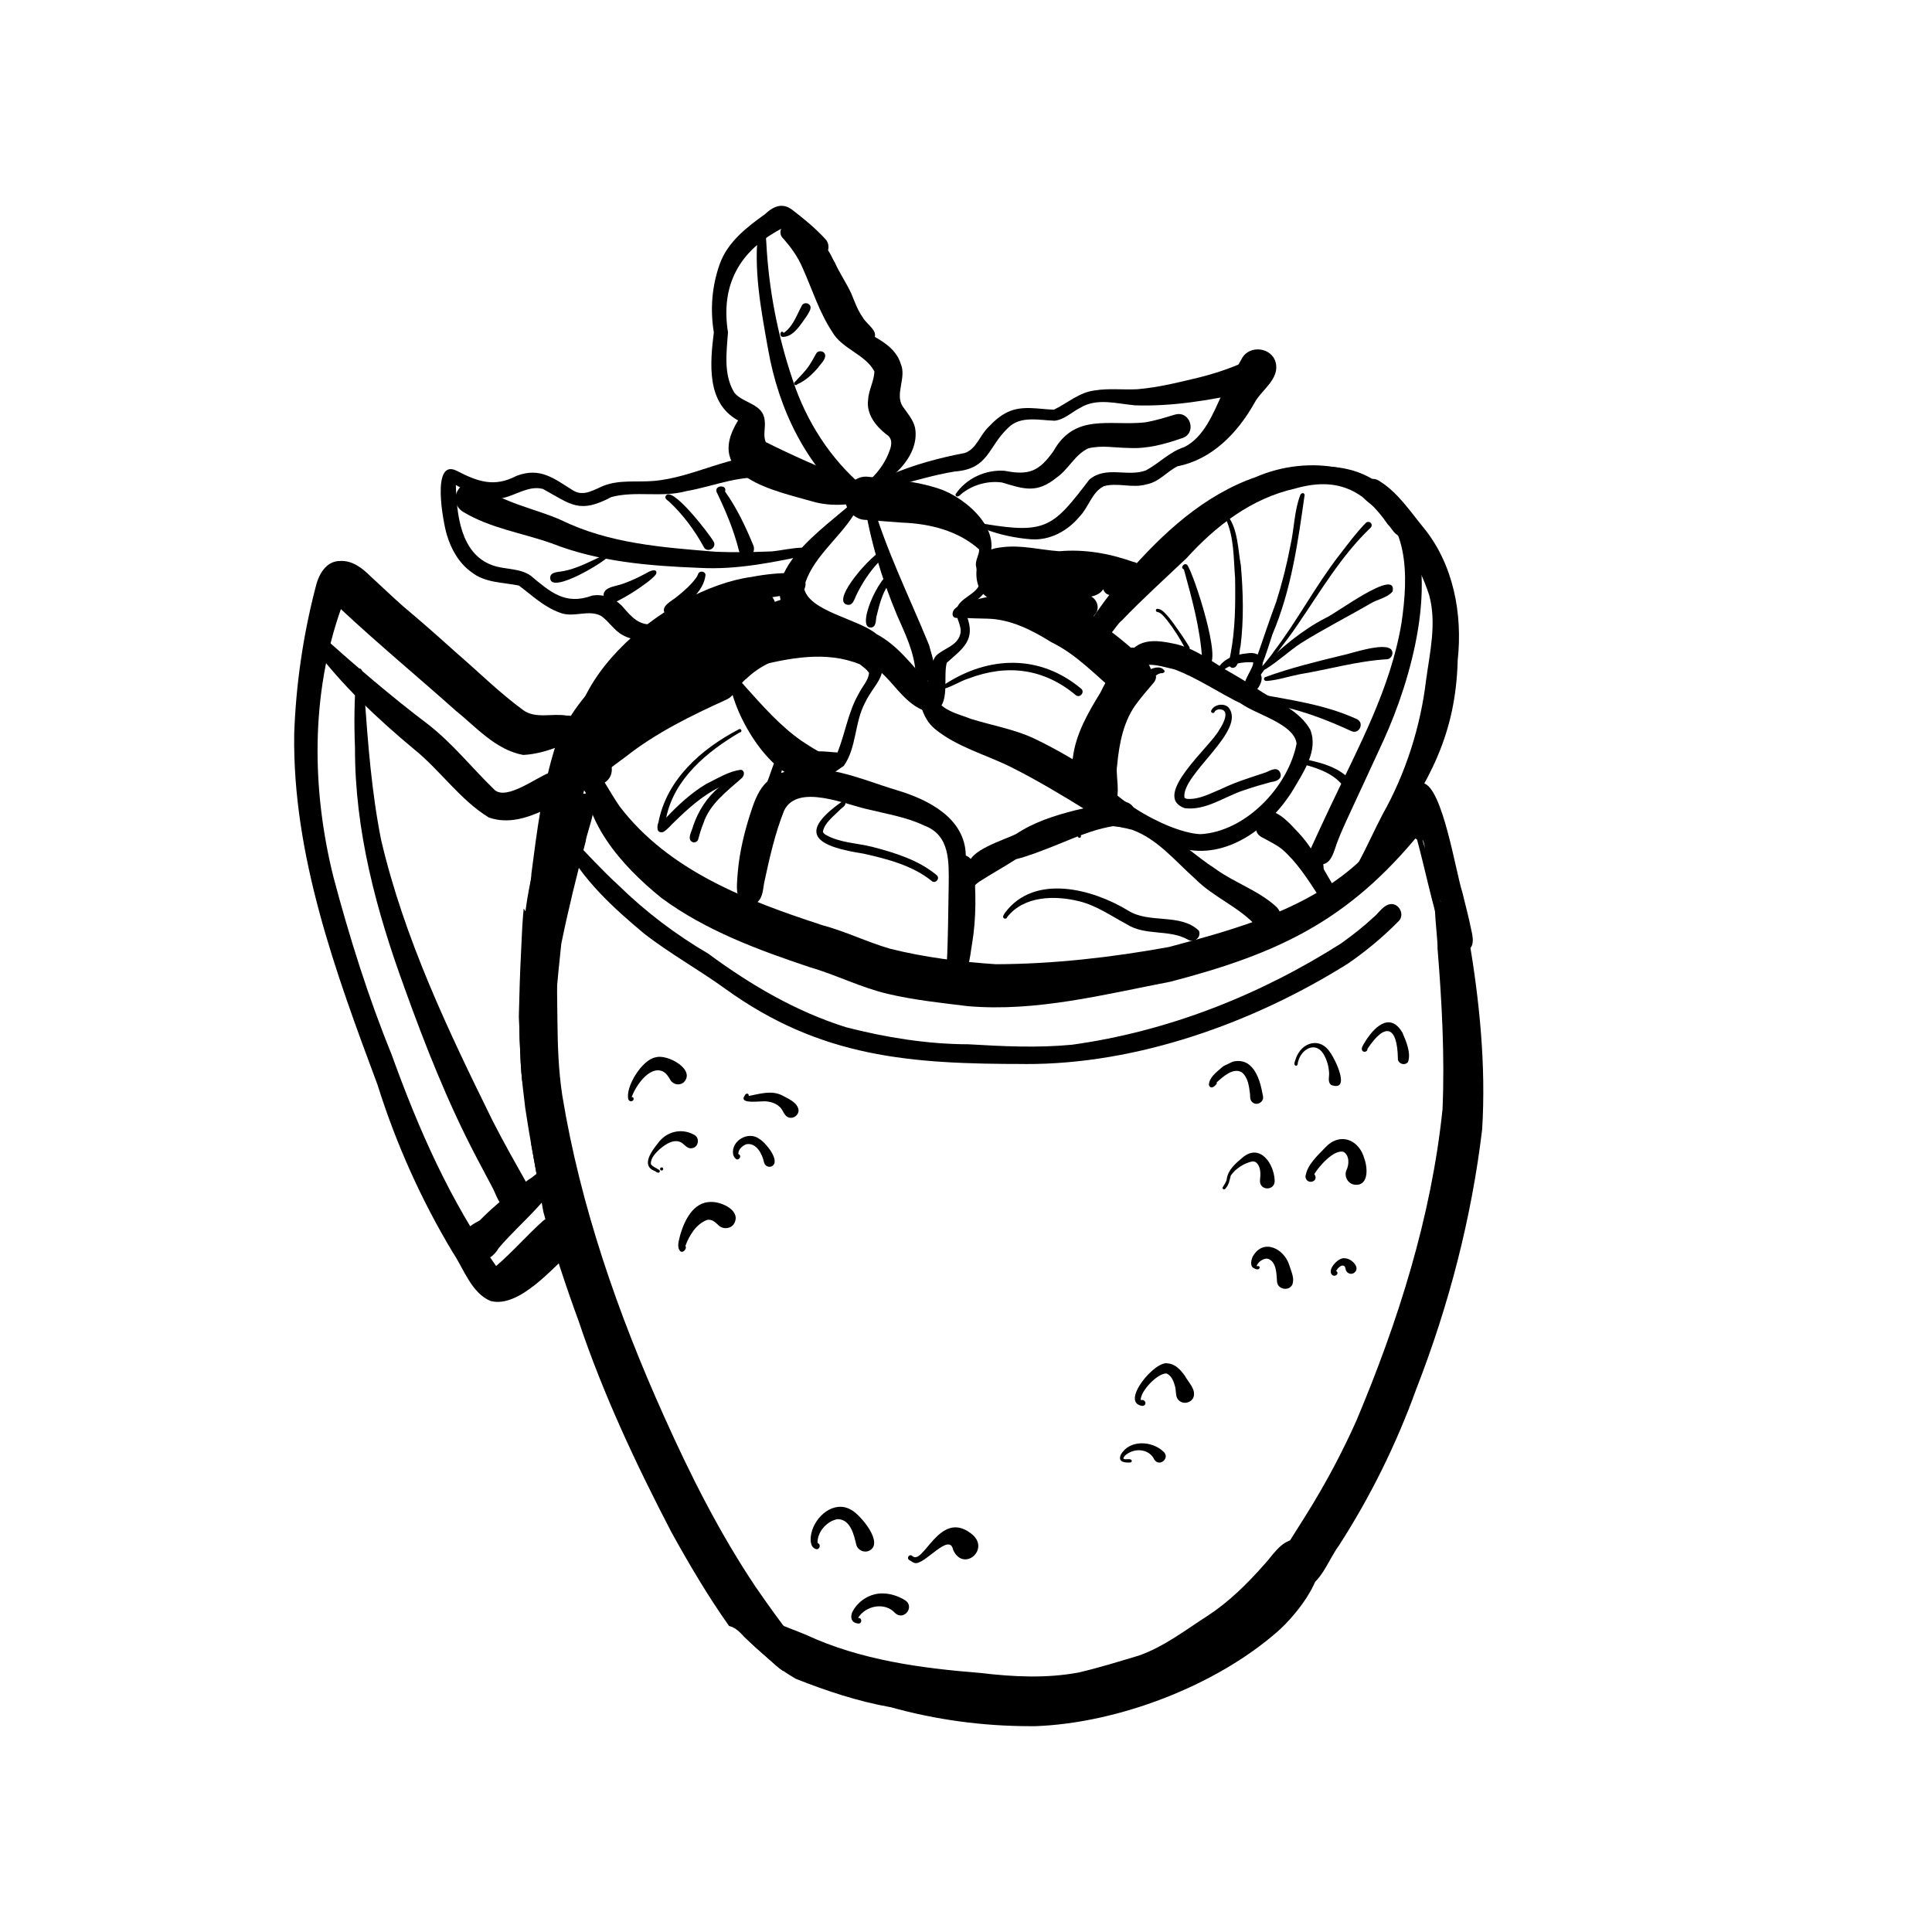 <?xml version="1.0" encoding="UTF-8"?><svg id="Ebene_1" xmlns="http://www.w3.org/2000/svg" viewBox="0 0 500 500"><path d="M362.6,236.95l-.02,.02-.06,.06,.08-.08Z"/><path d="M362.6,236.95c.05-.05,.1-.1,.15-.15-.06,.06-.11,.12-.17,.18l.02-.02Z"/><path d="M202.45,432.27c-.26-.18-.52-.36-.77-.54-.27-.22-.54-.45-.8-.67-1.77-1.56-3.53-3.12-5.3-4.68-1-.91-1.98-1.84-2.96-2.78-.43-.42-.84-.87-1.28-1.27-.56-.51-1.09-.91-1.77-1.23-.29-.13-.58-.22-.88-.29-5.51-7.77-10.36-16.02-14.97-24.36-9.14-17.58-17.61-35.61-23.92-54.42-3.41-9.34-6.56-18.8-9.18-28.41-.38-2.19-.78-4.39-1.18-6.58-1.23-6.76-2.5-13.51-3.51-20.31-.47-3.94-.99-7.91-1.19-11.88-.2-3.93-.35-7.84-.42-11.78,.06-5.71,.26-11.4,.55-17.1,.15-2.9,.24-5.8,.47-8.7,.06-.72,.12-1.44,.19-2.16,2.36,4.01,5.43,7.67,8.52,11.09,.04,5.9,.17,11.8,.21,17.71,.06,6.55,.26,13.11,1.26,19.59,4.68,28.62,14.47,56.69,26.35,83.08,6.81,15.21,14.33,30.13,23.62,44.01,3.06,4.44,6.19,8.85,9.52,13.09,2.44,2.96,.83,7.38-2.32,8.77-.08-.05-.17-.11-.26-.17Z"/><path d="M333.51,410.38c-2.66-1.56-3.65-5.14-2.05-7.81,2.71-4.53,5.64-8.93,8.36-13.45,4.17-6.93,7.93-14.09,11.22-21.47,10.83-25.71,19.39-52.71,22.28-80.53,.61-13.71-.19-28.18-1.29-41.69,.07-1.7-.51-6.16-.72-10.57,2-1.93,4.03-3.82,6-5.77,1.06,4.47,2.09,8.95,2.8,13.5,2.78,16.39,4.49,33.07,3.47,49.7-2.74,22.96-8.63,45.6-17.03,67.13-5.15,14.27-11.89,27.95-20.12,40.69-2.75,3.67-5.08,11.07-9.98,11.07-.89,0-1.86-.24-2.94-.8Z"/><path d="M230.42,441.81c-8.43-1.5-16.54-4.2-24.48-7.34-1.18-.69-2.33-1.43-3.48-2.2-.26-.18-.52-.36-.77-.54-.27-.22-.54-.45-.8-.67-1.77-1.57-3.53-3.12-5.3-4.68-1-.91-1.98-1.84-2.96-2.78-.09-.09-.18-.18-.27-.27,.87-2.94,3.87-5.27,7.65-3.75,2.79,1.31,5.71,2.3,8.55,3.49,14.19,6.6,29.82,8.66,45.27,9.9,8.39,1,16.96,1.44,25.31-.13,5.29-1.22,10.46-2.85,15.66-4.4,6.53-2.31,12.07-6.65,17.86-10.36,5.44-3.57,10.06-8.15,14.36-13,2.23-2.34,3.92-5.56,7.2-6.55,1.83-.61,4.29,.03,5.58,1.48,5.71,6.02-4.45,18.13-9.19,22.25-16.06,14.09-41.35,23.7-62.66,24.47-.44,0-.88,0-1.32,0-12.26,0-24.38-1.63-36.2-4.93Z"/><path d="M202.65,432.41s.09,.06,.13,.09c-.04-.03-.08-.06-.13-.09Z"/><path d="M139.45,307.03c-.68-3.74-1.37-7.46-2.02-11.2,1.87,2.67,3.82,5.3,5.78,7.95,1.92,3.22-.15,6.56-3,7.48-.25-1.41-.51-2.82-.76-4.24Z"/><path d="M137.84,281.65c-1.11-.31-2.04-.98-2.7-1.89-.17-1.64-.3-3.28-.39-4.92-.2-3.93-.35-7.84-.42-11.78,.02-1.77,.05-3.54,.1-5.3,2.52,5.43,5.26,10.76,8.59,15.74,2.82,3.32,.2,8.35-3.79,8.35-.45,0-.92-.06-1.4-.2Z"/><path d="M361.77,273.91c-.15-8.27-3.2-9.53-7.88-2.45,.07,.81-1.2,1.06-1.42,.24-.16-.58,.26-1.13,.52-1.61,2.27-3.9,6.61-8.57,9.96-2.83,.93,2.15,2.28,5.27,1.45,7.56-.79,1.11-2.68,.47-2.64-.9Z"/><path d="M344.52,280.8c-1.06-.81-.41-2.26-.57-3.39-.12-1.7-.65-3.38-1.53-4.79-2.14-3.2-5.68-.98-6.43,2.02-.23,.41,.02,1.12-.58,1.18-.87-.2-.15-1.41-.02-1.95,1.51-4.24,6.35-5.57,8.91-1.42,1.27,1.71,5.35,10.17,.22,8.35Z"/><path d="M324.19,285.32c-.7-.51-.66-1.37-.68-2.14-.27-2.09-.48-4.27-2.13-5.67-2.29-1.31-4.86,1.17-6.52,2.61,.15,.24-.04,.52-.24,.65-.53,.65-1.42,1.07-1.76,.02,.04-1.88,1.87-3.24,3.17-4.39,.18-.17,.37-.33,.57-.47,.81-.38,1.62-.77,2.43-1.17,1.74-.44,3.58-.11,4.88,1.38,1.88,2.06,2.46,4.97,2.97,7.63,.18,1.05-.76,1.9-1.72,1.9-.34,0-.68-.11-.97-.35Z"/><path d="M316.38,307.37c.37-.72,1.03-1.43,1.11-2.28,.33-2.37,2.34-4.06,4.09-5.52,4.45-3.75,8.09,1.5,8.3,5.84,.24,2.86-4.03,2.87-3.79,0,.16-1.53,.27-3.5-1.02-4.58,.05,.04,.08,.06,.13,.09-.33-.26-.78-.39-1.13-.35-2.15,.5-4.3,1.85-5.54,3.65-.3,1.16-.47,2.37-1.32,3.29-.14,.45-.87,.36-.82-.16Z"/><path d="M350.22,306.53c-1.55-.43-2.39-2.18-1.77-3.66,.75-1.51,.83-3.96-.87-4.84,.08,.03,.13,.05,.21,.07-2.63-.72-6.41,3.74-7.65,5.75,1.42,1.98-2.05,2.98-2.29,.66,.41-3.06,3.11-5.41,5.15-7.56,3.77-4.05,8.77-2.05,10.12,2.99,.91,2.55,1.07,7.39-2.9,6.6Z"/><path d="M330.5,331.74c-.16-2.07-.09-5.42-2.58-6.03,.04,0,.07,0,.11,0,.04,0,.07,.02,.11,.03-1.21-.14-2.55,.82-2.94,1.91,.06,.04,.15,.05,.21,.03,.26-.11,.64,.05,.58,.42-.17,.62-1.01,.43-1.39,.13-1.24-.38-.79-2.31-.34-3.13,2.76-4.72,8.14-1.91,9.44,2.41,.53,1.78,1.4,3.36,.72,5.01-.91,1.7-3.75,1.17-3.92-.78Z"/><path d="M345,330.11c-2.01-1.09,1.37-4.92,3.09-4.46,1.75,.02,4.35,2.67,2.12,3.9-.84,.38-1.86-.22-1.97-1.13-.03-.23-.11-.49-.23-.66-.8-.77-1.84,.53-2.24,1.15,.88,.52,.05,1.5-.77,1.2Z"/><path d="M162.62,284.56c-.88-3.25,3.61-10.39,7.06-10.92,2.96-.97,10.61,3.24,7.2,6.53-1.09,.84-2.68,.51-3.38-.66-.5-.9-1.08-1.8-2.04-2.27-3.45-1.45-7.03,3.92-7.99,6.71,.63-.16,.68,.75,.17,.97-.36,.22-.84,.02-1.01-.36Z"/><path d="M170.82,302.52c0-.22,.19-.41,.41-.41s.41,.19,.41,.41-.19,.41-.41,.41-.41-.19-.41-.41Z"/><path d="M169.51,303.08c-3.78-1.38-.81-5.25,.8-7.26,2.11-2.94,5.99-3.95,9.2-2.2,1.69,.69,1.36,3.34-.47,3.54-.96,.16-1.61-.58-2.26-1.15-1.97-1.67-4.54,.08-6.11,1.44-1.04,1-2.33,2.28-2.22,3.81,.45,.71,1.32,.95,1.99,1.43,.45,.07,.43,.81-.07,.81-.31,0-.61-.28-.86-.43Z"/><path d="M221.61,399.79c-.62-2.61-1.49-6.55-4.79-6.64-2.76,.39-5.42,3.4-5.22,6.2,.98,.27,.53,1.85-.45,1.54-1.63-.53-1.46-2.76-1.17-4.08,.95-4.39,5.87-8.67,10.31-6.06,2.38,1.23,8.72,8.78,4.57,10.61-1.29,.56-2.87-.18-3.25-1.57Z"/><path d="M221.99,420.15c-1.98-.21-2.02-2.17-1.09-3.53,1.53-2.54,4.44-4.26,7.42-4.24,2.07-.02,4.13,.67,5.89,1.74,2.64,1.68-.27,5.46-2.57,3.33-2.63-2.94-7.67-1.92-9.58,1.29,1.17-.14,1.08,1.65-.06,1.41Z"/><path d="M295.58,363.84c-5.78-.84,3.3-11.84,6.64-10.99,1.96,.13,3.39,1.74,4.45,3.26,.91,1.67,2.9,3.45,2.2,5.5-.54,1.39-2.45,1.89-3.61,.95-1.16-.84-.82-2.35-1.11-3.58-.35-1.32-.89-2.98-2.25-3.51l.02-.02c-2.34-.14-6.85,4.65-6.7,6.9,1.31-.36,1.77,1.46,.36,1.5Z"/><path d="M298.72,377.72c-1.14-2.46-4.25-2.98-6.46-1.78-.51,.26-.95,.56-1.29,.98-.11,.19-.41,.56-.1,.65,.62,.28,1.86-.29,2.04,.51,0,.22-.19,.41-.41,.41-1.43,.08-3.26-.08-2.44-2.01,2.22-3.93,7.98-3.67,11.01-.83,1.9,1.62-.98,4.17-2.36,2.07Z"/><path d="M176.01,323.76c-.98-1.16-.22-2.95,.06-4.27,1.11-3.71,3.34-8.35,7.79-8.43,2.86-.15,8.24,2.33,6.01,5.79-.91,1.23-2.8,1.33-3.88,.29-.82-.79-1.75-1.69-2.99-1.43-2.82,1.04-4.64,4.04-5.62,6.73,.51,.7-.66,2.05-1.37,1.32Z"/><path d="M197.76,300.93c-.45-2.18-1.96-5.27-4.59-4.81-1.02,.35-2.04,1.3-2.1,2.41,.01,.05,.02,.09,.03,.14h0c1.12,.49-.05,2.02-.81,1.1-.28-.3-.46-.64-.56-1.04-.57-3.51,3.95-6.13,6.78-3.98,1.56,.86,5.72,5.82,3.18,7.11-.75,.32-1.71-.1-1.91-.93Z"/><path d="M204.18,289.21c-1.4-.39-1.47-2.15-2.6-2.92-.83-.73-2.09-1.16-3.11-1.23-1.2-.27-7.62,.97-5.68-1.62,.23-.63,1.13-.51,.97,.2,2.82-.53,5.78-1.52,8.55-.21,1.61,.89,4.11,1.84,4.36,3.88,.04,1.27-1.29,2.27-2.5,1.91Z"/><path d="M236.69,404.5c-.5-.18-.92-.52-1.39-.77-.77-.47,.03-1.66,.74-1.09,2.88,2.87,6.99-12.07,15.21-5.82,5.38,3.97-1.91,10.28-4.59,4.26-.92-4.69-7.54,4.17-9.96,3.42Z"/><path d="M139.02,278.28c-.29-.32-.47-.81-.49-1.21-.29-2.56-.54-5.16-.45-7.75-.8-3.43,.11-7.16,.29-10.67-.03,0-.05-.02-.08-.02-.28,.6-.86,1-1.56,.94-2.38-.24-1.24-5.09-1.61-6.86-.28-9.87,.82-19.79,3.29-29.34,2.75-9.03,5.95-18.35,11.2-26.18,1.05-.91,2.86-.42,3.23,.93,.32,2.49-1.36,4.89-1.9,7.3,5.73-.79,.92,9.51,.63,12.38-2.32,8.77-4.5,17.57-6.31,26.46-1.03,9.4-1.8,18.84-2.59,28.27-.25,2.09-.13,8.34-3.63,5.75Z"/><path d="M378.04,245.83c-1.17,.1-1.47-1.33-1.85-2.18-1.39-3.57-2.58-7.22-3.51-10.94,.47,2.54,1.13,5.05,1.72,7.56,.42,.89-.62,2.09-1.36,1.11-2.53-7.86-4.16-16.15-6.31-24.11-1.98-1.03-1.35-3.86-2.06-5.69-.63-1.26-1.6-2.68-.61-4.03-.42-2.45,1.72-5.06,4.25-4.88,5.03,.99,8.42,22.98,10.14,28.23,.82,3.48,1.67,6.45,2.34,9.88,.63,2.49,.84,5.75-2.75,5.06Zm-9.27-26.31l.02,.07c-.14-.76-.21-1.54-.6-2.23h-.05c.22,.73,.43,1.44,.63,2.16Z"/><path d="M340.88,223.49c-1.46-.54-2.3-2.28-1.71-3.75,1.66-3.66,3.37-7.28,5.07-10.92,7.3-15.43,15.7-30.72,18.48-47.69,1.79-12.19,2.15-26.79-10.37-33.38-13.91-7.53-30.1,1.47-41.51,9.78-5.47,3.88-9.95,8.89-14.7,13.57-4.23,3.95-8.05,8.29-11.76,12.72-1.39,1.66-2.59,3.61-2.63,5.83,.49,1.4-1.86,1.53-1.5,.07-1.25-3.43,.49-6.89,2.46-9.7,2.74-3.98,5.6-7.89,8.94-11.4,9.2-10.57,19.92-20.53,33.4-25.18,13.54-5.86,31.39-3.57,39.16,10.11,8.39,16.37,1.09,42.17-6.16,58.08-3.1,6.76-6.49,14.02-9.54,20.63-.81,1.82-1.47,3.24-2.17,5.04-1.09,2.5-1.67,7.4-5.46,6.2Z"/><path d="M341.8,235.94c-.52-.77-.49-1.78-.56-2.67-.2-4.53-.25-9.07-.69-13.6-.55,0-.52-.87,.03-.82,2.69-.55,1.85,13.14,2.65,15.45,7.07-6.22,10.31-15.46,14.61-23.59,5.96-10.58,9.8-22.69,11.22-34.65,.99-7.29,2.78-14.71,.82-22-2.67-8.38-7.74-15.76-13.53-22.25-1.85-1.87-5.76-3.41-3.65-6.61,.94-1.37,2.92-1.68,4.27-.72,4.8,2.97,7.97,7.86,11.5,12.15,7.71,9.49,10.08,22.29,8.78,34.23-.5,19.23-7.29,31.21-17.9,46.57-2.59,3.72-12.67,22.12-17.56,18.5Z"/><path d="M282.04,166.31c5.09-13.53,17.04-23.23,28.4-31.54,13.9-14.15,44.23-22.88,53.85,.19,.48,1.45,.27,3.75-1.68,3.8-1.64-.09-2.39-2.03-3.46-3.06-6.22-9.06-13.28-12.36-24.06-9.24-11.19,2.51-20.43,9.63-27.99,17.97-5.65,5.36-11.38,10.53-16.76,16.14-1.94,1.45-3.77,6.61-6.56,3.98-.34,.64-.67,1.21-.94,1.83-.02,.25-.21,.36-.41,.36-.22,0-.44-.15-.41-.43Z"/><path d="M305.66,219.51c-9.61-2.8-23.54-11.39-27.18-21.05-.8-.47-1.13-1.46-.83-2.35,.75-6.13,3.91-11.63,7.13-16.85,1.72-3.69,4.06-6.96,6.47-10.21,.52-.65,1.3-1.78,2.24-1.39,2.73-2.31,6.46-1.86,9.71-1.2,6.09,1.05,10.78,5.17,16,8.02,2.59,1.46,5.07,3.12,7.57,4.73,4.42,2.7,9.62,4.93,12.31,9.6,2.18,5.37-1.74,10.99-4.38,15.51-5.81,9.62-17.29,18.45-29.04,15.19Zm4.92-3.62c11.76-.6,22.81-12.25,24.97-23.42-.53-5.11-10.51-7.57-14.36-10.38-5.8-2.81-11.19-6.59-17.23-8.85-2.27-.51-4.61-1.29-6.94-1.19-1.36,.67-2.47,1.74-3.6,2.73-5.08,6.09-8.59,14.24-11.69,21.47,2.4,8.83,20.02,19.16,28.85,19.63Z"/><path d="M343.34,234.43c-1.13-.43-1.47-1.65-2.09-2.58-2.8-4.31-5.67-8.81-9.47-12.08-1.63-1.29-3.53-2.14-5.32-3.15-2.65-1.41-1.34-5.54,1.63-5.2-.49-.42-.76-1.38,.02-1.65,3.19,.39,5.73,3.41,7.87,5.67,3.8,4.04,6.26,9.08,9.09,13.77,.55,1.03,1.36,2.12,1.23,3.35-.12,1.4-1.63,2.39-2.96,1.86Z"/><path d="M250.56,260.4c-6.94-.84-13.95-1.58-20.77-3.18-6.96-1.62-13.37-4.93-20.22-6.91-13.39-4.48-26.96-9.49-38.4-17.93-10.48-8.5-20.79-20.07-20.24-34.4-.13-1.18,1.49-1.5,2.05-.61,2.8,3.52,4.81,7.57,7.34,11.27,12.77,16.78,33.12,24.47,52.51,30.8,6.01,1.6,11.6,4.38,17.56,6.1,8.93,2.23,18.16,3.39,27.33,4,14.96-.04,30.14-1.79,44.82-4.46,17.68-4.72,36.37-9.84,49.95-22.78,4.09-4.14,8.98-7.9,11.77-13.06-.8-2.63,1.04-5.64,3.96-5.36,2.51,.22,4,2.78,3.21,5.1-1.09,2.22-2.26,4.43-3.78,6.39-18.61,22.86-36.69,31.37-64.68,38.68-17.24,3.31-34.76,7.86-52.43,6.35Z"/><path d="M265.27,275.36c-29.49,0-52.8-1.56-77.61-19.49-6.91-5-14.36-9.09-21.07-14.34-7.89-6.6-15.88-13.88-20.61-23.13-.62-1.4,.51-2.72,1.95-1.55,4.03,4.09,7.84,8.34,12.08,12.21,7,6.86,14.88,12.83,23.31,17.76,10.88,8.04,22.67,14.96,35.64,19.03,10.36,2.66,20.99,4.38,31.66,4.41,9.04,.53,17.88,.97,26.85,.11,24.82-3.44,48.56-12.84,69.64-26.24,2.94-2.12,5.8-4.34,8.18-6.58,1.55-1.18,2.61-3.35,4.66-3.58,2.22-.15,3.65,2.82,2.02,4.42-4.08,4.13-8.35,7.69-13.1,10.97-24.44,15.34-54.57,26.14-83.6,26.01Z"/><path d="M154.39,210.23c.06-.64,.2-1.23,.18-1.82-1.42-1.63-3.11-3.03-4.06-5.02-11.31-24.46,21.96-51.1,43.99-54.08,3.66-.71,7.38-1.07,11.11-1.02,1.54,.02,2.85,1.2,2.87,2.78-.02,2.79-2.75,2.98-4.81,2.98-5.11,.42-10.01,1.94-14.82,3.59-17.63,7.81-39.7,26.81-33.84,48.16,.59,1.45,.44,3,.2,4.51-.06,.52-.88,.43-.81-.1Z"/><path d="M127.1,336.75c-5.07-2.01-7.04-8.32-9.88-12.56-8.22-13.66-14.75-28.25-19.52-43.45-10.85-29.11-22.01-59.38-21.56-90.82,.44-12.7,2.29-25.38,5.47-37.69,.72-3.28,2.63-7.12,6.5-7.05,3.12-.14,5.68,1.87,7.78,3.96,2.83,2.58,5.58,5.25,8.45,7.78,4.58,3.84,9.07,7.79,13.5,11.79,6.24,5.38,11.31,10.48,17.52,15.04,3.23,2.39,7.57,.78,11.33,1.45,1.5-.29,9.55,2.91,6.72,4.33-5.8,2.31-11.72,5.56-18.02,5.85-7.16-1.31-12.26-7.32-17.68-11.66,.13,.11,.24,.22,.37,.32-9.91-8.85-20.16-17.33-29.86-26.4-7.84,22.25-7.56,46.69-1.94,69.28,4.14,15.6,9.01,31.13,15.05,45.94,7.01,19.47,15.18,37.98,27.06,54.79,4.28-3.66,7.96-7.95,12.16-11.7,4.86-3.9,11.48,2.59,7.65,7.52-5.01,4.58-13.82,15.03-21.09,13.26Z"/><path d="M120.17,324.57c-2.85-4.36,.36-6.8,4.01-8.75,3.76-3.85,8.32-7.46,12.64-10.54,2.07-1.14,7.54-7.05,8.96-2.87-.82,3.98-4.13,7.15-6.74,10.12-3.28,3.57-6.88,6.82-10.01,10.51-1.87,3.32-6.18,4.8-8.86,1.52Z"/><path d="M126.54,211.59c-7.45-4.55-12.5-12.11-19.25-17.58-9.57-7.94-18.87-16.72-26.28-26.68-1.35-2.26-.37-5.18,2.6-4.05,.17,.02,.33,.04,.49,.06,.52,.06,.42,.88-.1,.81-.31-.04-.72-.13-.93,.17,8.95,7.97,18.03,15.82,27.61,23.06,6.47,5,11.52,11.45,17.37,17.09,3.12,2.64,10.68-3.2,14.06-4.46,3.74-1.64,7.02-3.76,10.79-5.16,5.27-1.47,7.79,6.35,2.56,8.18-9.41,2.36-18.96,11.97-28.93,8.55Z"/><path d="M132.01,313.33c-2.88-.74-3.54-4.31-4.82-6.47-1.41-2.72-2.96-5.53-4.13-7.81-7.29-13.95-13.11-28.72-18.42-43.5,.04,.1,.08,.21,.12,.31-7.35-20.03-12.96-40.9-12.89-62.36-.26-6.27-.18-12.57,.33-18.82,.07-.52,.17-1.27,.66-1.58h0c1.61-.85,1.19,5.86,1.47,6.86,.9,12.51,1.85,25.13,4.31,37.44,5.96,25.46,17.36,49.35,28.86,72.68-.03-.06-.06-.11-.09-.17l-.04-.08c2.96,5.82,6.2,11.5,9.39,17.19,1.99,3.13-1.19,7.38-4.75,6.33Z"/><path d="M138.01,235.17c-2.13-.52-.44-7.25-.48-9.11,1.45-11.11,2.84-22.35,6.25-33.05,3.26-8.66,9.68-15.73,16.39-21.9,1.67-1.75,3.49-3.34,5.36-4.87,.61-.5,1.53-.43,2.08,.11,6.63-4.97,14.52-7.69,22.11-10.82,3.22-1.76,8.96-4.68,10.81,.23,3.97-1.54,8.36-2.06,10.42,2.31,1.12,3.2,1.22,7.51-1.7,9.8-1.04,.84-2.35,1.16-3.65,1.32-4.56,1.16-8.96,3.11-12.38,6.4-2.12,1.52-2.91,4.53-5.38,5.54-9.06,4.12-18.03,8.5-25.89,14.7-3.12,2.39-6.9,4.56-8.28,8.45h0c-.74,1.23-2.3-.14-2.92-.9-1.89,4.46-3.06,9.19-4.23,13.88,.08,2.95-2.5,5.48-5.01,3.01-.99,4.52-1.58,9.17-2.07,13.76,.06,.76-.74,1.29-1.43,1.13Z"/><path d="M209.83,202.29c-10.26-.41-19.81-16.88-20.99-25.94,1.05-1.94,3.05,.12,3.92,1.21,4.5,5.03,9.35,10.53,14.83,14.27,1.38,.9,2.77,1.84,4.23,2.61,1.65-.02,3.29,.22,4.93,.3,2.01-5.03,2.77-10.56,5.53-15.29,.82-1.74,2.5-3.36,2.62-5.3-.64-1.02-1.52-1.51-2.37-2.23-8.76-3.57-18.36-1.63-27.14,.59-6.95,1.87-9.92-8.48-3.04-10.55,11.33-2.97,27.17-4.33,34.67,6.59,3.59,6.06-.72,8.16-3.13,13.28-2.76,5.1-2.17,11.62-5.5,16.35-2.56,1.76-5.33,4.01-8.56,4.11Z"/><path d="M246.35,252.06c-.87-.5-1.3-1.36-1.33-2.29h-.02c.4-6.84,.37-13.72,.52-20.59,.04-6.04,.44-12.98-6.31-15.52-4.46-2.14-9.37-2.93-14.13-4.1-5.9-1.18-18.62-6.99-22.15,.21-2.31,5.78-3.76,12.16-5.05,18.17-.45,1.89-.32,4.23-1.92,5.58-1.73,1.4-4.45,.42-5-1.73-.46-1.93-.16-3.95-.04-5.91,.47-5.54,1.82-11.03,3.58-16.27,.88-2.67,1.97-5.44,4.09-7.36,.91-1.9,2.86-10.27,5.7-8.5-.02,0-.03-.02-.04-.03,.75,.29,.13,1.17-.49,.67-.74,1.8-1.09,3.77-1.59,5.65,10.1-3.36,20.3,1.55,29.89,4.45,8.15,2.41,17.73,7.23,17.89,16.92,1.06,.43,1.92,1.37,2.03,2.55,.62,6.76,.71,13.65-.42,20.36-.59,2.92-.56,9.62-5.2,7.75Z"/><path d="M240.15,184.21c-6.48-1.7-9.23-8.94-14.78-12.21-5.92-3.94-13.08-5.65-18.67-10.12-13.52-10.97,4.08-23.35,12.52-30.59-1.72-3.44,1.06-8.07,4.99-7.94,6.35,.6,12.86,1.13,18.94,3.17,7.01,2.36,17.23,11.34,12.03,19.2-.17,1.29,.54,2.49,.74,3.75,.49,3.72-3.26,5.86-5.7,7.94-.54,.42-.05,1.44-.06,1.9,2.47,6.31-.92,8.45-5.14,12.22-1.11,4.05,1.5,12.84-4.87,12.68Zm-.13-7.76c.74-2.21,.77-4.74,2.16-6.68,2.02-2.04,5.49-2.5,6.33-5.63,.58-2.1-1.23-4.06-.98-6.22,.43-3.23,5.56-4,6.14-7.29,.09-1.39-.89-2.55-1.03-3.91-.43-1.58,.83-3.04,.76-4.53-5.41-4.86-12.91-6.71-20.03-6.94-3.24-.21-6.49-.54-9.73-.73-.99-.06-1.99-.53-2.78-1.15-4.03,6.32-10.91,11.21-12.82,18.68,1.1,6.2,14.04,8.03,18.8,12.05,5.48,2.9,9.06,7.93,13.18,12.35Z"/><path d="M227.05,125.63c-1.1-1.76,2.05-2.14,3.14-2.64,6.28-2.74,12.85-4.48,19.55-5.77,3-1.09,3.88-4.64,6.08-6.71,1.45-1.54,3.09-3.01,5.04-3.9,3.81-1.78,8.08-.68,11.9-.59,3.51-1.67,6.55-4.52,10.59-4.98,3.64-.6,7.34-.11,11.01-.31,5.68-.49,10.55-1.76,15.88-3.02,4.12-1.02,8.14-2.37,12.01-4.11,1.11-.7,2.41-1.13,3.73-.76,2.56,.6,3.93,3.81,2.55,6.06-1.06,2.23-4.5,2.23-6.31,2.69-9.33,2.03-18.92,3.64-28.49,3.31-4.7-.41-9.78-1.99-14.07,.59-2.24,1.11-4.13,3.09-6.7,3.39-4.05-.11-8.88-1.38-12.06,1.85-5.33,5.03-4.94,10.63-13.83,11.3-5.48,.87-10.77,2.58-16.15,3.87-1.17,.21-2.84,.64-3.86-.26Z"/><path d="M266.84,139.57c-4.03-.33-8.12-1.15-11.88-2.62-.4-.2-1.02-.58-.93-1.1,.03-.38,.61-.57,.82-.26,15.93,2.67,17.78,.7,27.05-11.45,4.32-3.69,9.89-.62,14.65-2.4,3.44-1.82,6.11-4.82,9.93-6.03,5.16-2.58,7.57-8.9,9.77-13.66,1.52-3.19,3.47-6.16,5.15-9.27,1.92-3.61,7.76-2.93,8.75,1.06,1.07,4.31-3.72,7.06-5.52,10.48-4.33,7.7-10.93,14.58-19.88,16.35-2.78,1.38-4.82,4.11-8.04,4.68-3.62,1.08-7.43-.53-11.02,.47-3.11,1.52-3.95,5.49-6.3,7.86-3.04,3.7-7.68,6.25-12.54,5.88Z"/><path d="M221.46,127.59c-.55-.01-.98-.61-.61-1.07,.26-.36,.81-.11,.77,.26,3.85-2.28,7.03-5.82,8.55-10.01,.65-1.61,.88-3.36-.82-4.37-2.69-2.15-5.12-5.14-4.7-8.79,.1-2.58,1.55-4.91,1.65-7.47-2.33-4.46-8.39-5.78-10.95-10.29-3.33-5.07-5.15-10.94-7.61-16.45-1.25-2.96-3.13-5.57-5.29-7.93-.79-.91-.54-2.39,.38-3.11,3.05-1.89,4.74,2.93,6.34,4.77,4.27,6.58,5.93,14.85,11.51,20.56,4.24,3.29,10.68,4.81,12.44,10.49,1.55,3.57-1.58,7.75,.48,10.97,1.2,1.76,2.71,3.39,3.21,5.52,1.52,8.03-8.03,15.98-15.34,16.93Z"/><path d="M210.78,129.92c-10.39-2.99-28.91-6.43-19.76-21.11-8.25-4.52-7.26-14.81-6.28-22.8-.99-5.97-.49-12.12,1.59-17.84,2.03-5.54,6.92-9.37,11.57-12.68,2.22-2.09,4.6-3.21,7.27-1.08,3.13,2.41,5.79,4.6,8.39,7.41,1.11,1.09,1.16,2.98,.04,4.08-1.09,1.1-2.99,1.16-4.09,.04-2.31-2.4-4.8-4.58-7.35-6.72-10.85,5.72-15.7,14.59-13.76,26.76-.36,5.23-1.22,10.95,1.65,15.65,2.24,2.77,7.47,2.82,7.84,7.15,.3,1.85-.5,3.89,.3,5.64,6.93,3.45,13.97,6.59,21.18,9.39,2.33,1.01,8.25,1.33,8.22,4.55-.07,.29-.33,.43-.57,.41-5.16,1.79-10.88,2.54-16.24,1.16Z"/><path d="M222.76,88.21c-.19-.2-.38-.4-.56-.6-3.5,.52-4.5-6.51-5.89-8.89-1.36-3.31-2.94-6.53-4.72-9.64-.69-1.43-2.22-3.18-1.13-4.77-.88-1.37-2.74-2.22-3.06-3.84,.06-.52,.87-.43,.81,.09,.72,.91,2.6,1.76,3.57,2.93,2.46-.25,3.24,2.82,4.29,4.49,1.25,2.77,2.98,5.26,4.26,8.02,.87,2.14,1.63,4.3,2.99,6.19,1.01,1.9,4.57,3.64,2.53,6-.82,.83-2.27,.88-3.09,.03Z"/><path d="M161.12,164.35c-2.23-1.22-3.51-3.53-5.56-4.95-3.26-1.77-7.25,.59-10.68-.85-4.08-1.44-7.22-4.49-10.59-7.01-4.18-.85-8.78-.67-12.3-3.49-3.22-2.31-5.24-5.91-6.35-9.65-.91-2.95-4.11-19.69,2.43-16.62,5.49,2.84,9.79,4.44,15.61,1.37,6.2-2.34,9.71,.74,14.68,3.8,2.72,1.66,5.42-.26,7.96-1.28,4.06-1.54,8.47-.85,12.7-1.19,10.61-.85,20.23-7.16,31.03-6.64,4.27,.06,3.96,6.47-.31,6.08-7.59-1.44-14.81,1.93-22.16,3.19-6.32,1.73-13.11-.15-19.34,1.52-8.37,4.39-10.3,1.97-17.74-2.09-3.51-.94-6.75,1.47-10.06,2.27-4.42,1.18-8.7-1.27-12.48-3.29,.24,7.58,1.21,17.79,9.45,20.76,3.21,1.18,6.98,.68,9.88,2.66,5.15,4.3,9,7.75,15.96,5.2,2.8-.49,5.65,.61,7.63,2.58,1.92,2.11,3.67,4.59,6.78,4.85,2.83,.47,5.69,.62,8.53,1.11,.17-.05,.31-.21,.45-.28,.1-.11,.22-.21,.32-.32,.23-.46,.93-.05,.71,.42-1.38,1.6-3.41,2.36-5.5,2.58-3.63,.53-7.71,1.19-11.04-.74Z"/><path d="M180.99,146.96c-12.98-.5-26.12-1.57-38.29-6.37-7.6-2.67-15.78-3.88-22.78-8.08-4.74-2.92-.38-10,4.35-6.94,6.17,4.71,13.91,5.95,20.88,8.99,12.54,6.16,26.46,7.12,40.16,8.24,4.43,.18,9.22,.11,13.56-.07,2.81,.12,11.22-2.53,12.37,.34,.07,.24,.03,.47,.01,.71-.19,.69-1.03,.26-.79-.36-.05-.02-.14-.03-.18-.03-9.64,2.03-19.36,4.14-29.29,3.57Z"/><path d="M142.41,149.75c-.21-1.67,1.76-1.68,2.93-1.87,4.19-.66,7.87-2.9,11.71-4.52,.29-.23,.75,.07,.64,.43-1.15,1.65-14.92,9.91-15.28,5.96Z"/><path d="M156.37,154.88c-1.02-3.05,3.09-3.05,4.99-3.86,2.16-.75,4.21-1.78,6.17-2.83,.66-.46,2.67-1.2,2.3,.3-.51,.84-1.39,1.42-2.13,2.07-2.7,2.05-5.61,3.89-8.65,5.37-.99,.47-2.24-.06-2.67-1.05Z"/><path d="M172.4,159.23c-1.97-2.28,1.47-3.63,2.9-4.89,1.84-1.5,3.66-3.07,5-5.01,.14-.21,.27-.54,.36-.73,.3-.99,1.83-.82,1.93,.17-.42,4.35-4.85,7.26-7.47,10.45-.74,.74-1.97,.76-2.71,.02Z"/><path d="M221.05,130.87c-12.42-10.08-19.56-24.99-22.28-40.54-1.83-10.27-3.92-21.03-2.41-31.39h.01c2.17-1.58,1.78,2.62,1.95,3.81,.62,12.16,2.96,24.17,6.85,35.63,3.46,10.58,9.79,20.51,18.29,27.61,3.62,2.05,1.18,7.05-2.42,4.88Z"/><path d="M202.42,87.17c-.91-.31-.3-2.02,.39-1.01,2.42-1.61,3.39-4.65,4.71-7.08,.29-.6,1.11-.77,1.66-.45,1.34,.84,.09,2.25-.43,3.21-1.5,2.08-3.44,5.5-6.32,5.34Z"/><path d="M205.93,99.65c-.47,0-.56-.6-.19-.82,1.28-1.43,2.74-2.75,3.77-4.39,.62-.93,1.15-1.93,1.7-2.91,.51-.96,2.07-.78,2.34,.28,.18,1.3-1.21,2.39-1.85,3.36-1.51,1.74-3.22,3.36-5.35,4.27-.08,.14-.24,.23-.41,.21Z"/><path d="M236.97,174.22c-.35-5.42-2.65-10.07-4.79-14.93-4.05-9.64-7.05-19.7-8.64-30.03-.27-1.93,1.32-4.06,1.72-.87,3.74,13.39,9.96,25.78,15.2,38.59,.62,2.6,2.07,5.79,.86,8.34-1.19,1.69-4.13,.98-4.36-1.11Z"/><path d="M219,156.44c-3.76-1.5,6.99-13.31,9.28-13.9,.53-.24,1.25-.5,1.72-.03,.31,.31,.18,.9-.25,1.01-.94,.54-1.73,1.32-2.48,2.09-2.29,2.45-4.21,5.41-5.65,8.4-.51,1.12-.99,3.03-2.61,2.41Z"/><path d="M225.16,162.39c-3.78-.32,3.47-16.18,6.73-14.31,.77,.33,.48,1.47-.33,1.46-2.96,2.47-3.88,6.57-4.77,10.16-.15,1.08-.08,2.84-1.64,2.69Z"/><path d="M182.17,141.62c-2.42-4.43-5.41-8.45-9.07-11.86-.38-.31-.92-.59-.92-1.15,1.15-3.86,11.57,9.85,12.48,11.51,1,1.59-1.58,3.14-2.5,1.49Z"/><path d="M191.25,142.56c-1.32-5.36-3.48-10.43-5.85-15.36-.35-1.75,2.87-1.75,2.24,0,3.07,4.3,5.35,9.14,7.35,14.02,.4,1.01-.01,2.18-1.03,2.62-1.06,.46-2.38-.13-2.71-1.28Z"/><path d="M247.28,127.93c2.73-4.11,7.82-6.48,12.78-6.08,6.23,1.24,8.89,.11,12.57-5.1,5.57-9.88,14.43-6.49,23.63-7.43,2.67-.43,5.27-1.26,7.85-2.03,3.98-1.11,5.77,4.92,1.76,6.12-4.4,1.54-9.01,2.79-13.71,2.52-3.69-.03-7-.77-10.53,.11-3.46,1.61-5.1,5.45-8.2,7.57-5.1,4.16-8.43,2.97-14.09,1.26-3.73-.53-7.74,.63-10.62,3.02-.36,.47-1.38,1.06-1.44,.04Z"/><path d="M289.08,179.38c-5.54-4.6-10.43-10-17.01-13.19-5.01-3.12-10.5-5.94-16.53-6.08-2.16-.06-4.31-.08-6.44-.2-.89-.15-2.29,.46-2.56-.77-.2-1.72,1.8-2.49,3.11-3.01,9.27-3.45,19.45-2.74,28.19,1.86,7.21,2.67,12.9,7.93,18.58,12.91,4.86,4.91-1.73,12.63-7.35,8.5Z"/><path d="M247.33,231.27c-.57-2.91,1.28-5.44,3.47-7.15-.67-3.95,9.31-6.8,12.21-8.31,4.56-3.03,9.85-4.73,15.12-6.07,3.29-.79,6.04-1.34,9.25-2.05,1.69-.31,3.65-.68,5.14,.4,2.02,1.38,1.35,4.83-1.01,5.38h0c-6.61,.24-12.57,2.98-18.61,5.42-3.28,1.28-6.57,2.61-9.99,3.49-3.08,2.01-6.32,3.75-9.4,5.75-1.18,.82-2.25,1.8-2.26,3.33-.46,2.08-3.66,1.89-3.93-.2Z"/><path d="M325.28,239.85c-4.48-5.11-11.24-7.6-16.01-12.45-5.12-4.54-9.67-10.24-16.27-12.65-4.14-1.09-9.25-1.86-13.06,.49-.78,.38,.41,1.6-.67,1.58-.19-.04-.28-.2-.34-.37-.65-2,1.99-3.19,3.51-3.79,6.15-2,13.1-.89,18.54,2.52,4.76,2.71,8.71,6.54,13.29,9.49,5.09,3.76,11.38,5.72,16.07,10.03,3.3,3.38-1.65,8.43-5.06,5.15Z"/><path d="M281.3,209.78c-6.46-4-12.99-7.92-19.8-11.33-6.51-3.21-13.76-5.1-19.48-9.74-3.82-3.13-4.67-8.78-3.99-13.41,.27-.83,1.45-.76,1.66,.03,1.07,2.55,1.94,4.77,3.59,6.88,2.14,2.09,5.25,2.75,7.97,3.83,5.39,1.69,11.06,2.63,16.22,5.01,6.42,3.04,12.51,6.79,18.46,10.62,4.29,3.24,.37,10.23-4.63,8.11Z"/><path d="M241.07,227.95c-5-4-11.43-5.64-17.56-7.02-11.04-1.72-18.02-4.68-5.76-13.36,.33-.42,1.07-.17,1.06,.37-.1,.73-.9,1.08-1.37,1.57-1.63,1.68-4.1,3.44-4.48,5.76,.13,.35,.49,.62,.75,.79,3.67,2.07,8.01,2.11,12.02,3.1,5.84,1.53,11.92,3.38,16.64,7.29,1.07,.84-.3,2.46-1.3,1.5Z"/><path d="M307.58,243.25c-4.96-2.87-11.19-.93-16.07-4.11-3.97-2.1-7.72-4.79-12.14-5.87-6.33-1.6-14.34-1.46-18.7,4.05-.04,.29-.42,.54-.74,.4-.69-.34-.11-1.04,.15-1.48,7.6-10.2,22.58-6.22,31.81-.63,5.52,3.55,13.53,.62,18.37,5.24,.73,1.61-1.14,3.3-2.67,2.4Z"/><path d="M285.98,207.8c-.77-.59-.95-1.63-1.08-2.53-.06-.37-.11-.73-.15-1.1-.89-.44-1.57-1.37-1.96-2.24-.09-.2-.17-.39-.24-.59-1.17,.16-2.2-.91-2.06-2.07,.29-3.73,.58-7.51,1.7-11.1,.58-2.37,7.68-15.65,10.47-11.78,1.46-1.16,2.84-3.04,4.85-3.09,1.1-.49,2.78-1.02,3.68,.07,.61,.44-.17,.97-.69,.84-.56,.11-.91,.31-1.36,.59,.19,.86-.3,1.61-.85,2.21-1.29,1.54-2.63,3.05-3.83,4.66-3.71,4.65-4.83,10.8-5.36,16.55-.59,2.64,2.09,11.59-3.11,9.58Z"/><path d="M306.53,209.13c-8.7-3.16,6.95-16.09,9.03-20.29,1.04-1.49,3.06-5.39-.16-5.27-.41,.1-.76,.24-1.02,.55-.07,.7-1.16,.41-.93-.19,.68-1.6,3.17-2.06,4.44-.9,5.03,5.96-12.31,17.43-11.35,23.42-.04-.03-.07-.06-.11-.09,.16,.19,.64,.38,.81,.39,3.17,.22,6.1-1.47,8.95-2.63,3.63-1.75,7.52-2.93,11.33-4.2,1.3-.55,3.17-1.74,3.86,.24,.45,1.49-1.18,2.11-2.32,2.2-2.39,.64-4.76,1.34-7.1,2.14-5.06,1.63-9.94,5.4-15.45,4.64Z"/><path d="M179.32,217.98c-1.77-.72-.16-3,.08-4.28,1.32-3.8,3.53-7.33,6.65-9.91-4.27,2.16-7.91,5.4-11.3,8.7-1.03,.93-1.89,2.11-3.09,2.83-1.77,.46-1.71-1.36-1.25-2.53,2.14-11.13,11.13-18.99,20.75-24.02,.69-.46,1.07,.75,.27,.78-8.43,4.96-16.97,12-19.01,22.05,3.11-3.29,6.49-6.41,10.39-8.74,2.86-1.36,5.83-3.31,8.98-3.64,1.11,.31,.81,1.65,.09,2.23-3.85,3.42-8.27,6.65-9.9,11.77-.53,1.28-.92,2.61-1.27,3.95-.15,.6-.79,.96-1.38,.81Z"/><path d="M306.85,168.03c-1.41-2.66-3.01-5.22-4.86-7.58-.75-.83-1.42-1.91-2.58-2.1-.33-.11-.36-.64-.03-.77,.63-.08,1.28,.3,1.74,.72,1.9,1.81,3.28,4.09,4.81,6.21,.65,.98,1.28,1.95,1.88,2.95,.15,.26,.06,.6-.19,.75-.25,.15-.61,.08-.76-.19Z"/><path d="M311.13,170.87c-.47-8.07-2.62-15.78-4.74-23.52-1.1-.35,.1-1.89,.85-1.15,1.7,2.16,9.3,25.67,5.46,25.84-.72,.11-1.5-.42-1.57-1.16Z"/><path d="M318.81,172.81c-1.54-.47-.43-2.49-.36-3.47,1.26-6.5,1.3-13.17,1.19-19.77-.41-5.1-.24-10.53-2.38-15.22-.66-.44,.28-1.32,.67-.6,2.49,3.59,2.42,8.37,3.2,12.55,.61,6.98,.79,14.06-.09,21.02-.5,1.46-.08,5.82-2.23,5.5Z"/><path d="M325.45,172.28c-.5-.2-.7-.77-.52-1.26,1.83-5.15,3.47-10.23,5.37-15.31,1.5-4.76,2.77-9.77,3.68-14.61,.97-4.28,.96-8.87,2.53-12.98,.17-.54,1-.73,1.13-.06-1.73,12.24-3.44,24.6-8.32,36.07-.86,2.62-1.61,5.09-2.6,7.63-.2,.49-.79,.72-1.27,.52Z"/><path d="M324.91,176.73c-1.6-.87,3.93-6.64,4.61-7.93,6.23-8.12,10.95-17.28,17.25-25.34,2.16-2.78,4.24-5.63,6.71-8.14,.34-.34,.91-.35,1.25-.01,.37,.37,.34,1-.08,1.32-7.57,7.24-12.88,16.36-18.75,24.93-3.52,5.29-7.75,9.98-11.01,15.18Z"/><path d="M326.63,173.38c-.52-.17-.27-.77,.08-1.03,4.98-4.77,10.24-9.28,16.41-12.45,2.15-.78,18.59-13.2,17.29-6.83-1.4,1.68-4.01,2.03-5.86,3.19-5.95,3.46-12.13,6.58-17.96,10.25-3.08,2.05-5.77,4.62-8.91,6.57-.31,.17-.67,.4-1.04,.29Z"/><path d="M327.18,175.95c-.18-.29,.04-.73,.38-.75,6.44-2.36,13.09-3.96,19.75-5.59,2.33-.42,12.59-4.1,13.04-.83,.12,.83-.48,1.75-1.35,1.83-7.76,.46-15.1,2.64-22.68,3.89-2.82,.56-5.56,1.5-8.43,1.73-.29,0-.54-.03-.71-.29Z"/><path d="M349.61,189.16c-4.82-2.23-9.79-4.21-14.91-5.6-3.24-.93-6.77-1.48-9.67-3.24-.4-.3-.48-.75-.3-1.21,.25-.75,1.1-.2,.74,.46h0c8.69,1.61,17.53,2.79,25.64,6.52,2.16,.96,.6,4.19-1.5,3.06Z"/><path d="M347.48,203.25c-2.86-3.57-7.55-4.76-11.79-5.88-.49-.02-.97-.54-.56-.99,1.1-.5,2.5,.2,3.66,.34,3.33,.76,6.77,1.72,9.44,3.96,.77,.64,2.01,1.64,1.06,2.67-.51,.52-1.35,.45-1.8-.1Z"/><path d="M278.44,179.93c-8.27-6.94-17.76-8.14-27.76-4.34-2.21,.69-4.2,2.09-6.41,2.67-.68-.03-.56-.85-.49-1.33,.07-.55,.91-.42,.81,.12,11.36-7.36,24.54-7.72,35.16,1.14,1.12,.83-.19,2.58-1.31,1.73Z"/><path d="M274.55,161.03c-.44-.15-.81-.45-1.08-.83-3.52-.66-6.97-1.6-10.37-2.73-3.1-1.01-6.7-1.56-8.97-4.11-1.77-2.41-1.81-6.04-.68-8.73,1.12-2.13,3.62-2.78,5.83-3,5.01-.67,9.94,.69,14.86,1.03,6.51-.58,12.98,.56,19.09,2.74,2.88,.41,3.41,4.66,.71,5.76-1.22,.51-2.55,.31-3.83,.25-.36,2.43-3.55,3.81-4.62,1.09-.35,.58-.82,.99-1.42,1.3-.53,.28-1.08,.46-1.65,.6,1.74,.92,2.31,3.49,.73,4.86-.26,1.83-2.16,2.21-3.72,2.01-1.62-.06-3.32,.27-4.89-.22Z"/><path d="M322.74,179.2c-2.29-1.5,1.17-5.39,1.57-7.41,.02-.13,.01-.25,0-.33v-.05c-2.66-.17-5.57,.33-7.7,2.01,.68,.62-.66,1.17-1.03,.56-.55-.28-.43-.99-.11-1.41,1.58-2.32,4.51-3.2,7.18-3.47,3.94-.66,4.88,2.06,3.48,5.3,1.4,1.53-1.29,5.99-3.39,4.79Z"/></svg>